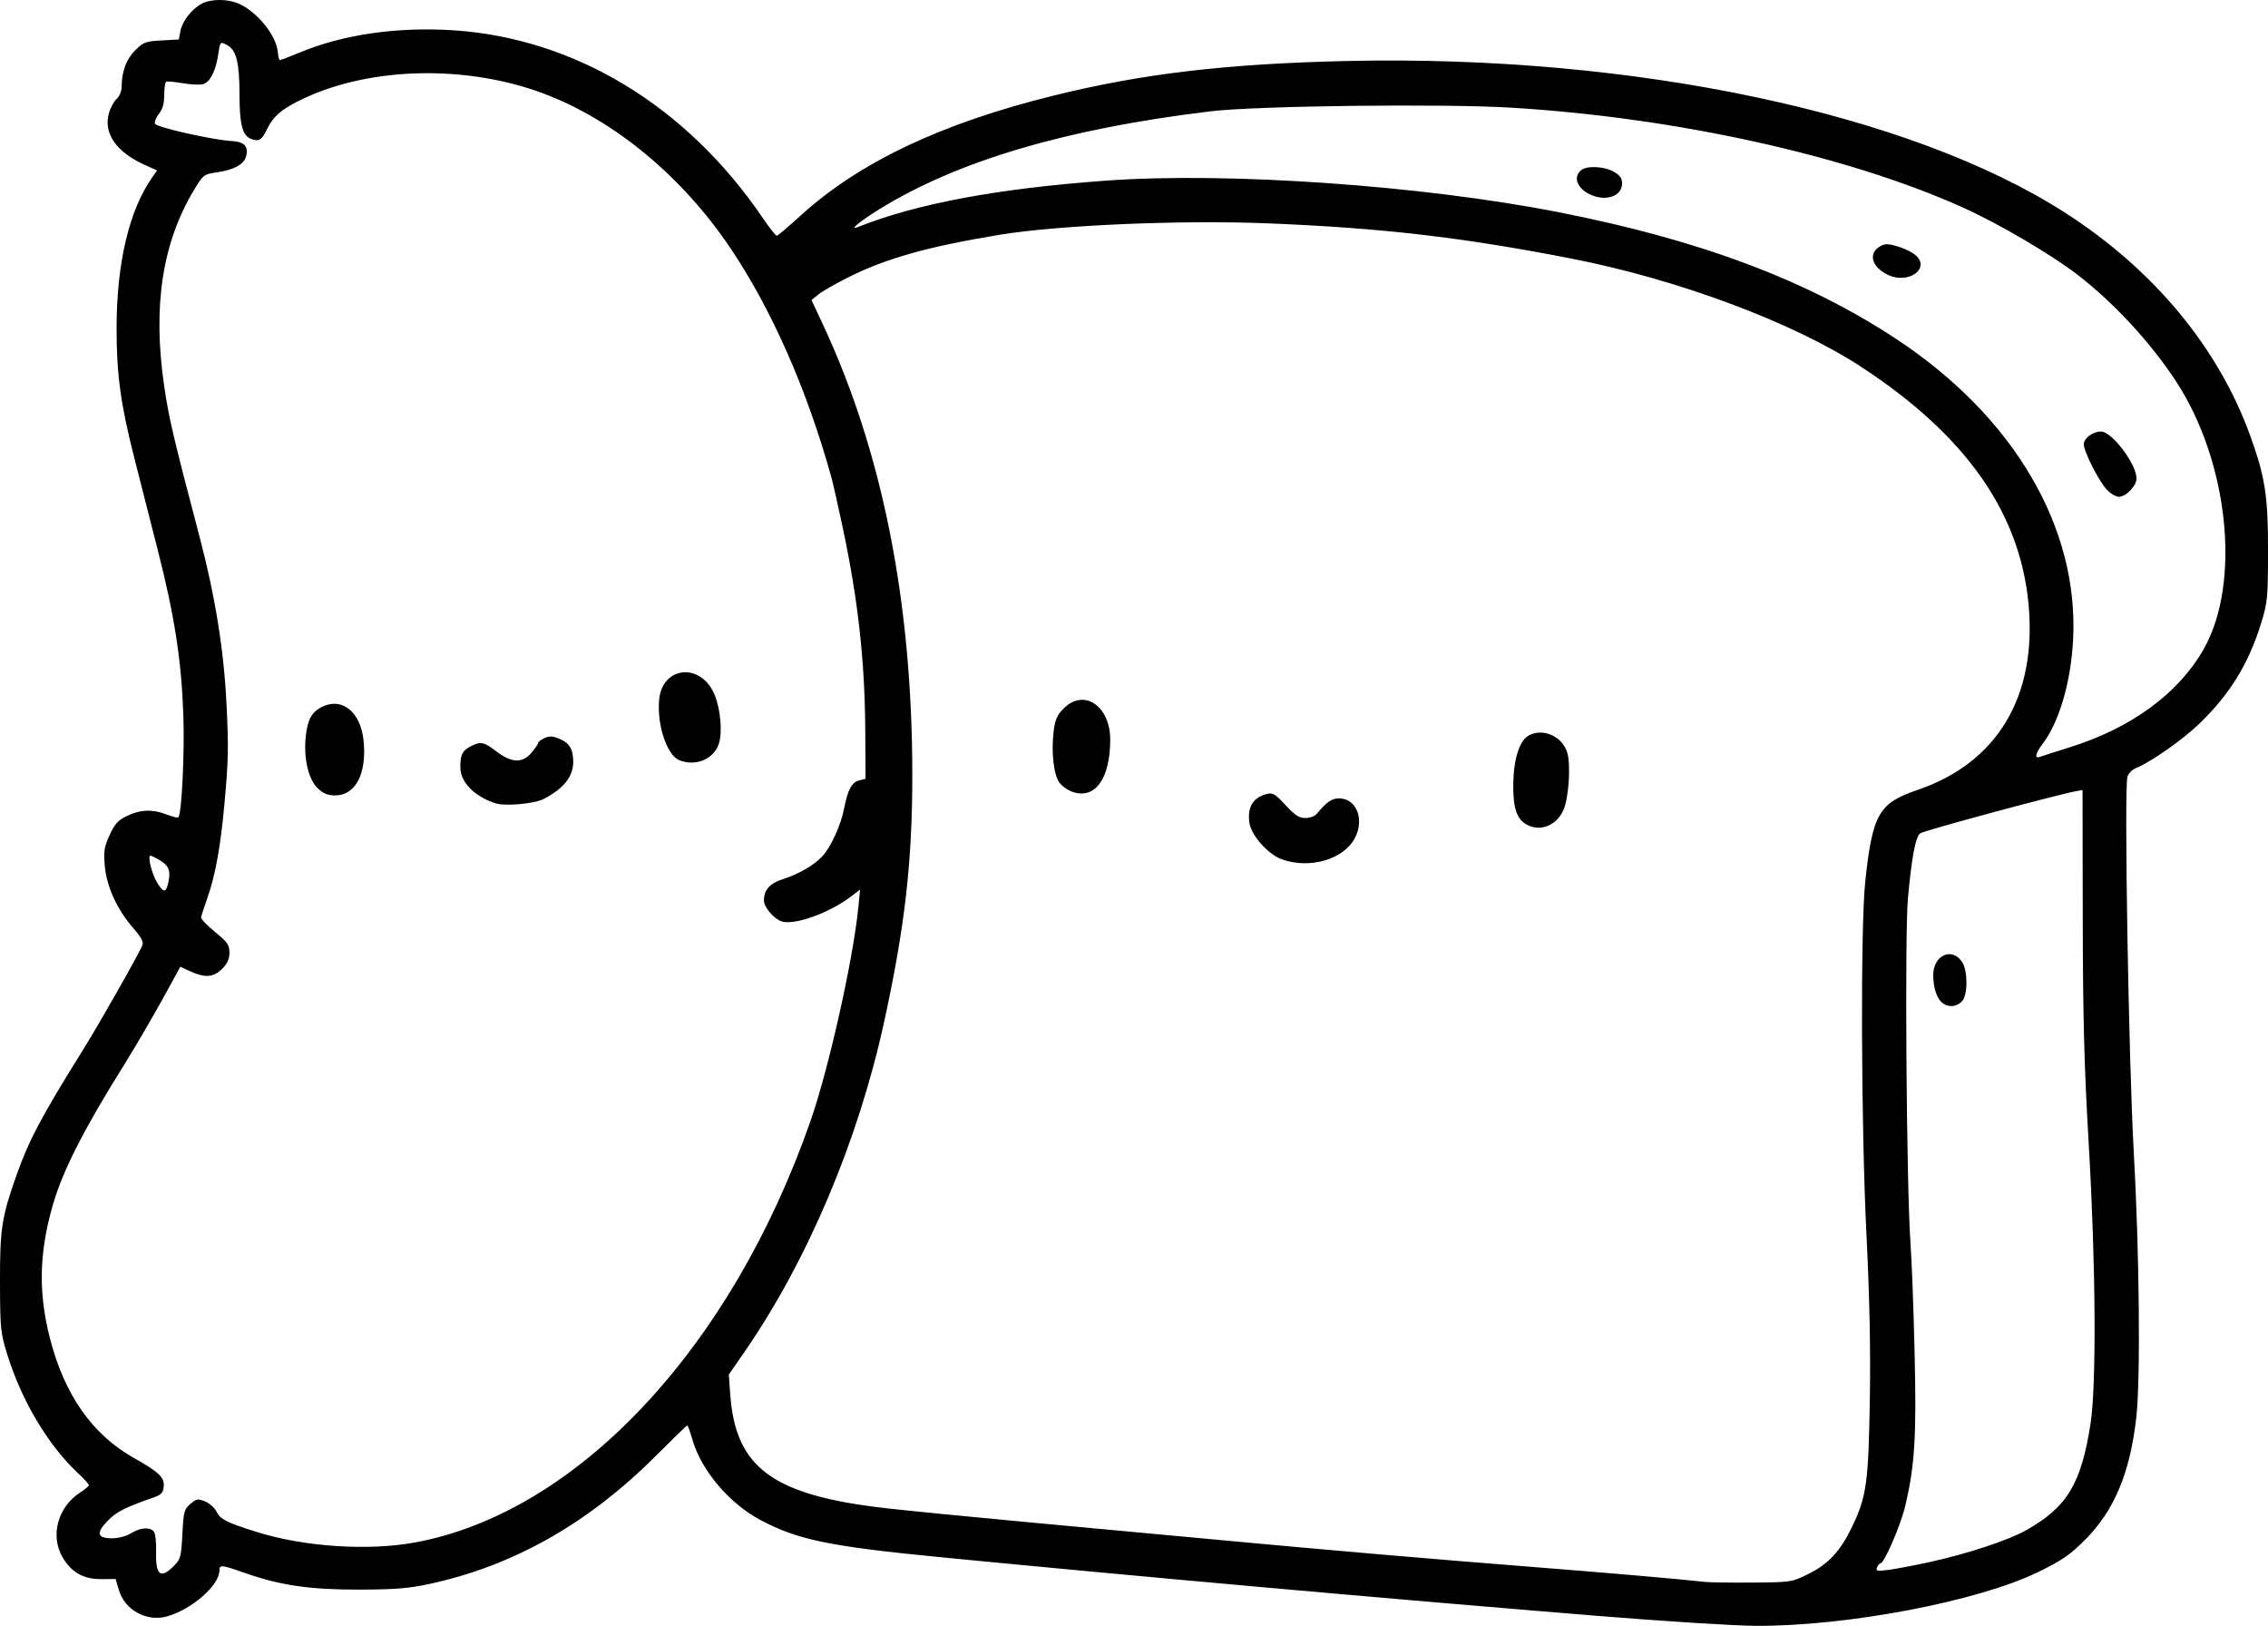 <?xml version="1.0" encoding="UTF-8" standalone="no"?>
<!-- Created with Inkscape (http://www.inkscape.org/) -->

<svg
   width="239.147mm"
   height="171.404mm"
   viewBox="0 0 239.147 171.404"
   version="1.1"
   id="svg1"
   xml:space="preserve"
   xmlns="http://www.w3.org/2000/svg"
   xmlns:svg="http://www.w3.org/2000/svg"><defs
     id="defs1"><clipPath
       clipPathUnits="userSpaceOnUse"
       id="clipPath17"><path
         id="path18"
         style="fill:#ff0000;fill-opacity:1;fill-rule:nonzero;stroke:none;stroke-width:0.265"
         d="M -25.235,37.243 V 270.912 H 238.3 V 37.243 Z M 163.009,61.136 c 1.006,0.01 2.012,0.129 3.007,0.274 0.095,0.012 0.188,0.03 0.283,0.043 1.4,-0.11 2.802,-0.196 4.205,-0.251 1.046,-0.04 2.092,-0.049 3.139,-0.056 1.056,-0.034 2.105,0.112 3.154,0.211 0.839,0.079 1.683,0.092 2.525,0.109 1.194,0.018 2.388,0.022 3.582,0.026 1.478,0.005 2.575,0.376 3.373,0.907 5.815,-0.016 6.055,6.055 -0.154,6.517 -1.171,0.087 -2.342,0.197 -3.518,0.166 -1.766,-0.009 -3.532,-0.019 -5.297,-0.057 -1.643,-0.04 -3.288,-0.093 -4.925,-0.254 -1.294,-0.131 -2.587,-0.268 -3.882,-0.393 -0.127,-0.018 -0.252,-0.04 -0.379,-0.058 -0.296,0.032 -0.607,0.05 -0.937,0.05 h -1.526 -2.65 c -0.333,0 -0.649,-0.018 -0.948,-0.051 -1.016,0.085 -2.03,0.193 -3.048,0.244 -1.672,0.062 -3.343,0.18 -5.016,0.169 -6.446,-0.044 -6.446,-6.545 0,-6.512 1.593,0.008 3.184,-0.105 4.776,-0.164 0.123,-0.007 0.246,-0.019 0.369,-0.03 0.355,-0.159 0.753,-0.289 1.2,-0.379 0.723,-0.302 1.567,-0.523 2.667,-0.512 z" /></clipPath><clipPath
       clipPathUnits="userSpaceOnUse"
       id="clipPath40"><path
         id="path41"
         style="fill:#ff0000;fill-opacity:1;fill-rule:nonzero;stroke:none;stroke-width:0.265"
         d="M -19.272,65.912 V 212.423 H 205.012 V 65.912 Z m 87.23,18.253 c 0.602,-0.005 1.296,0.076 2.08,0.261 2.779,0.656 5.139,2.407 7.503,3.93 2.163,1.483 1.106,0.742 3.171,2.22 5.243,3.75 1.45,9.049 -3.79,5.295 C 75.012,94.502 75.981,95.183 74.013,93.828 72.975,93.159 72.225,92.667 71.188,92.029 70.534,91.628 69.788,91.188 69.117,90.871 64.016,88.465 63.743,84.201 67.958,84.164 Z M 189.154,131.841 c 4.41,-0.007 5.151,4.973 -0.256,6.576 -0.157,0.046 -0.313,0.093 -0.47,0.139 -1.216,0.359 -2.451,0.637 -3.695,0.878 -1.86,0.329 -3.71,0.713 -5.572,1.029 -1.86,0.321 -3.742,0.494 -5.593,0.871 -2.626,0.488 -5.265,0.862 -7.932,1.051 -2.235,0.193 -4.466,0.449 -6.706,0.579 -6.435,0.375 -6.426,-6 0,-6.512 2.05,-0.163 4.096,-0.378 6.145,-0.555 2.456,-0.17 4.885,-0.517 7.303,-0.966 1.871,-0.399 3.78,-0.549 5.66,-0.884 1.858,-0.316 3.703,-0.697 5.559,-1.026 0.998,-0.204 1.994,-0.411 2.97,-0.706 0.16,-0.047 0.319,-0.095 0.479,-0.142 0.773,-0.229 1.477,-0.332 2.107,-0.333 z M -5.753,148.162 c 0.856,-0.025 1.855,0.171 2.957,0.667 1.863,0.838 3.39,2.214 4.902,3.556 4.821,4.279 0.463,9.164 -4.335,4.859 -1.076,-0.965 -2.14,-2 -3.479,-2.591 -4.792,-2.115 -3.755,-6.383 -0.045,-6.492 z m 81.81,13.64 c 1.098,0.023 2.406,0.557 3.718,1.808 0.829,0.79 1.644,1.596 2.453,2.409 1.493,1.5 1.985,2.996 1.83,4.176 1.492,0.035 3.032,1.431 3.386,4.364 l 0.054,0.449 c 0.774,6.4 -5.725,7.172 -6.466,0.768 -0.011,-0.099 -0.023,-0.198 -0.035,-0.297 -0.138,-1.196 -0.026,-2.2 0.251,-3.001 -1.083,-0.041 -2.359,-0.582 -3.636,-1.866 -0.805,-0.809 -1.616,-1.612 -2.442,-2.398 -3.356,-3.194 -1.92,-6.472 0.886,-6.413 z m -60.033,6.896 c 1.003,0.036 2.189,0.489 3.432,1.515 1.409,1.163 2.99,2.109 4.528,3.091 1.61,1.01 3.261,1.95 4.938,2.844 5.688,3.033 2.616,8.785 -3.068,5.744 -1.824,-0.976 -3.623,-1.997 -5.374,-3.1 -1.732,-1.107 -3.504,-2.183 -5.091,-3.494 -3.728,-3.078 -2.372,-6.708 0.636,-6.599 z" /></clipPath><clipPath
       clipPathUnits="userSpaceOnUse"
       id="clipPath86"><path
         id="path87"
         style="fill:#ff0000;fill-opacity:1;fill-rule:nonzero;stroke:none;stroke-width:0.265"
         d="M 114.73,75.258 V 249.265 H 351.201 V 75.258 Z m 48.224,8.32 c 6.446,-0.039 6.304,5.165 0,6.512 -0.813,0.174 -1.54,0.717 -2.247,1.133 -0.809,0.545 -0.407,0.264 -1.204,0.843 -1.746,1.27 -3.327,1.503 -4.475,1.131 -0.209,0.2 -0.416,0.403 -0.625,0.602 -0.488,0.499 -0.985,0.989 -1.466,1.495 -4.438,4.675 -9.168,0.167 -4.714,-4.492 0.561,-0.587 1.135,-1.161 1.708,-1.736 1.328,-1.253 2.695,-2.489 4.459,-3.087 0.954,-0.323 1.804,-0.459 2.536,-0.448 0.193,0.003 0.375,0.019 0.552,0.041 1.698,-0.993 3.451,-1.981 5.476,-1.994 z m 85.156,17.536 c 2.694,-0.072 4.702,3.817 1.27,6.929 -0.14,0.127 -0.28,0.254 -0.42,0.38 -4.775,4.331 -7.552,0.339 -4.067,-5.084 0.008,-0.012 0.016,-0.025 0.024,-0.037 0.98,-1.525 2.139,-2.16 3.194,-2.188 z m -25.824,41.776 c 0.757,-0.01 1.699,0.425 2.663,1.473 0.339,0.369 0.639,0.768 0.937,1.169 1.382,1.854 1.101,3.478 0.138,4.149 0.556,0.584 1.07,1.368 1.458,2.462 0.389,1.096 0.564,2.248 0.718,3.398 0.15,0.331 0.287,0.691 0.407,1.088 0.449,1.49 0.6,3.048 0.77,4.589 0.709,6.407 -5.769,7.121 -6.472,0.713 -0.093,-0.849 -0.174,-1.704 -0.328,-2.545 -0.35,-0.65 -0.623,-1.447 -0.75,-2.438 -0.108,-0.844 -0.202,-1.7 -0.442,-2.519 -0.846,-2.883 -0.04,-4.875 1.273,-5.586 -0.161,-0.17 -0.319,-0.36 -0.474,-0.572 -0.161,-0.22 -0.332,-0.432 -0.492,-0.652 -1.847,-2.531 -1.074,-4.707 0.593,-4.729 z m -94.298,13.526 c 1.86,-0.056 3.519,2.228 2.719,5.971 -0.477,2.233 -0.591,4.528 -0.743,6.801 -0.118,2.091 -0.064,1.068 -0.163,3.069 -0.319,6.438 -6.823,6.116 -6.503,-0.322 0.103,-2.069 0.046,-1.009 0.17,-3.182 0.195,-2.897 0.319,-5.85 1.143,-8.651 0.739,-2.512 2.105,-3.647 3.378,-3.685 z m 212.175,26.376 c 0.044,-0.001 0.089,-7.9e-4 0.133,0.001 0.977,0.041 2.03,0.848 2.532,2.63 0.649,2.302 0.721,4.744 0.899,7.12 0.039,0.481 0.079,0.963 0.118,1.444 0.371,4.543 -4.219,4.918 -4.589,0.375 -0.04,-0.492 -0.08,-0.983 -0.12,-1.475 -0.09,-1.209 -0.132,-1.839 -0.245,-3.045 -0.08,-0.843 -0.111,-1.808 -0.323,-2.642 -0.028,-0.109 -0.071,-0.214 -0.107,-0.321 -0.829,-2.487 0.332,-4.046 1.703,-4.087 z m -212.358,14.284 c 1.291,-0.098 2.87,0.694 4.157,2.74 1.04,1.654 2.071,3.314 3.161,4.935 1.357,1.934 2.829,3.797 4.611,5.361 1.88,1.728 3.803,3.409 5.743,5.068 1.665,1.399 3.371,2.741 5.199,3.924 1.575,1.03 3.138,2.1 4.839,2.915 1.603,0.79 3.197,1.599 4.826,2.336 1.668,0.817 3.338,1.641 5.077,2.299 1.421,0.533 2.858,1.026 4.291,1.528 1.108,0.365 2.225,0.705 3.37,0.929 1.213,0.286 2.441,0.51 3.672,0.704 1.154,0.145 2.303,0.323 3.471,0.216 1.092,-0.032 2.187,-0.06 3.272,-0.197 0.94,-0.137 1.873,-0.315 2.81,-0.47 1.113,-0.249 2.225,-0.498 3.349,-0.697 1.094,-0.191 2.163,-0.493 3.257,-0.687 1.175,-0.197 2.342,-0.44 3.508,-0.683 1.504,-0.359 3.001,-0.744 4.508,-1.092 1.062,-0.277 2.093,-0.643 3.085,-1.116 0.924,-0.417 1.834,-0.864 2.768,-1.257 0.853,-0.327 1.673,-0.731 2.489,-1.141 0.669,-0.347 1.349,-0.669 1.956,-1.122 0.662,-0.474 1.351,-0.917 2.067,-1.306 0.492,-0.315 0.975,-0.647 1.478,-0.938 0.549,-0.417 1.086,-0.851 1.651,-1.248 0.421,-0.309 0.788,-0.739 1.208,-1.067 0.446,-0.424 0.917,-0.819 1.34,-1.267 0.311,-0.401 0.667,-0.769 0.869,-1.238 0.368,-0.792 0.76,-1.581 1.318,-2.259 0.47,-0.713 0.936,-1.428 1.356,-2.173 0.547,-0.896 1.095,-1.794 1.499,-2.766 0.237,-0.529 0.469,-1.062 0.682,-1.601 -0.067,-0.346 -0.115,-0.716 -0.138,-1.114 -0.041,-0.69 -0.077,-1.38 -0.155,-2.067 -0.386,-3.403 1.247,-5.225 2.977,-5.226 1.494,-5.3e-4 3.044,1.381 3.444,4.251 0.794,0.943 1.163,2.545 0.57,4.689 -0.357,1.29 -0.892,2.515 -1.439,3.733 -0.514,1.221 -1.193,2.359 -1.879,3.488 -0.459,0.808 -0.966,1.585 -1.475,2.362 -0.365,0.424 -0.616,0.887 -0.84,1.393 -0.389,0.935 -1.026,1.719 -1.639,2.512 -0.584,0.745 -1.317,1.345 -1.998,1.996 -0.613,0.544 -1.202,1.108 -1.853,1.607 -0.519,0.371 -1.027,0.756 -1.526,1.154 -0.63,0.428 -1.276,0.832 -1.915,1.247 -0.604,0.352 -1.217,0.688 -1.778,1.108 -0.867,0.644 -1.826,1.136 -2.782,1.632 -1.017,0.521 -2.053,1.004 -3.116,1.425 -0.824,0.364 -1.637,0.755 -2.459,1.127 -1.312,0.624 -2.683,1.092 -4.082,1.472 -1.563,0.364 -3.117,0.761 -4.678,1.135 -1.307,0.279 -2.618,0.546 -3.936,0.77 -1.069,0.212 -2.124,0.482 -3.196,0.676 -1.032,0.181 -2.051,0.412 -3.073,0.641 -1.092,0.194 -2.185,0.395 -3.282,0.558 -1.335,0.182 -2.683,0.223 -4.027,0.263 -1.502,0.113 -2.991,-0.077 -4.478,-0.264 -1.454,-0.214 -2.897,-0.494 -4.329,-0.822 -1.333,-0.269 -2.635,-0.663 -3.927,-1.084 -1.52,-0.529 -3.041,-1.054 -4.549,-1.619 -1.937,-0.729 -3.798,-1.64 -5.655,-2.548 -1.634,-0.738 -3.231,-1.551 -4.839,-2.342 -1.94,-0.928 -3.73,-2.131 -5.527,-3.306 -2.044,-1.325 -3.959,-2.823 -5.823,-4.387 -2.014,-1.722 -4.01,-3.466 -5.961,-5.259 -2.127,-1.878 -3.898,-4.099 -5.529,-6.408 -1.158,-1.711 -2.249,-3.468 -3.349,-5.217 -2.145,-3.411 -0.796,-6.043 1.355,-6.206 z m 67.154,37.629 c 1.447,0.002 3.124,1.216 4.025,3.888 0.122,0.362 0.049,0.139 0.212,0.673 1.888,6.163 -4.339,8.07 -6.226,1.907 -0.191,-0.625 -0.09,-0.292 -0.304,-1.001 -1.046,-3.472 0.432,-5.47 2.292,-5.467 z" /></clipPath><clipPath
       clipPathUnits="userSpaceOnUse"
       id="clipPath97"><path
         id="path98"
         style="fill:#ff0000;fill-opacity:1;fill-rule:nonzero;stroke:none;stroke-width:0.265"
         d="M 223.024,80.593 V 256.792 H 467.432 V 80.593 Z m 92.787,36.018 c 3.081,0.09 3.337,3.561 -0.491,4.68 -1.185,0.347 -2.309,0.873 -3.442,1.358 -4.191,1.791 -6.001,-2.443 -1.81,-4.234 1.394,-0.596 2.78,-1.24 4.253,-1.619 0.552,-0.142 1.05,-0.198 1.49,-0.186 z m -38.889,2.667 c 2.56,-0.056 3.303,2.983 0.024,4.705 -2.837,1.49 -5.649,3.031 -8.466,4.558 -3.159,1.707 -6.299,3.447 -9.386,5.28 -3.919,2.327 -6.271,-1.634 -2.35,-3.959 3.14,-1.862 6.33,-3.635 9.542,-5.369 2.862,-1.551 5.717,-3.117 8.601,-4.628 0.757,-0.397 1.444,-0.574 2.035,-0.587 z m -26.273,28.036 c 1.146,2.5e-4 2.347,1.139 2.467,3.415 0.204,3.867 0.89,7.694 1.55,11.504 1.057,5.644 2.037,11.302 2.753,17.001 0.451,3.595 0.565,4.985 0.916,8.557 0.443,4.818 0.606,9.654 0.748,14.487 0.134,4.556 -4.469,4.691 -4.602,0.135 -0.138,-4.728 -0.296,-9.459 -0.728,-14.171 -0.344,-3.501 -0.455,-4.868 -0.897,-8.39 -0.707,-5.643 -1.681,-11.245 -2.727,-16.834 -0.703,-4.068 -1.436,-8.157 -1.617,-12.289 -0.1,-2.277 0.991,-3.415 2.137,-3.415 z" /></clipPath><clipPath
       clipPathUnits="userSpaceOnUse"
       id="clipPath124"><path
         id="path125"
         style="fill:#ff0000;fill-opacity:1;fill-rule:nonzero;stroke:none;stroke-width:0.265"
         d="M 213.922,2.521 V 209.677 H 482.056 V 2.521 Z M 472.522,59.981 c 1.145,-1.6e-4 2.26,1.139 2.209,3.417 -0.04,1.768 -0.296,3.518 -0.633,5.251 -0.32,1.662 -0.908,3.246 -1.474,4.834 -0.395,1.048 -0.733,2.114 -1.154,3.152 -0.257,0.578 -0.137,0.308 -0.361,0.812 -1.85,4.166 -6.059,2.296 -4.208,-1.869 0.207,-0.465 0.106,-0.241 0.301,-0.673 0.397,-0.978 0.709,-1.985 1.085,-2.971 0.491,-1.373 1.011,-2.739 1.292,-4.176 0.288,-1.438 0.498,-2.893 0.546,-4.36 0.074,-2.278 1.25,-3.417 2.396,-3.417 z m -117.567,85.493 c 1.803,0.042 2.699,2.303 0.556,4.644 -0.463,0.506 -0.893,1.042 -1.329,1.571 -2.898,3.518 -6.452,0.591 -3.554,-2.927 0.53,-0.643 1.052,-1.296 1.627,-1.9 0.884,-0.929 1.771,-1.343 2.522,-1.385 0.06,-0.003 0.119,-0.004 0.177,-0.003 z m -27.825,5.114 c 3.772,0.059 3.987,4.112 -0.257,4.616 -1.218,0.144 -2.43,0.319 -3.633,0.558 -4.471,0.887 -4.963,-3.609 -0.508,-4.576 1.187,-0.258 2.392,-0.41 3.597,-0.554 0.283,-0.034 0.551,-0.047 0.802,-0.043 z m 20.193,1.172 c 1.747,0.053 2.68,2.012 0.705,4.318 -0.836,0.976 -1.747,1.879 -2.686,2.754 1.272,0.771 1.307,2.851 -1.05,4.402 -0.077,0.051 -0.153,0.101 -0.23,0.152 -2.33,1.534 -4.183,0.681 -4.395,-0.782 -2.217,0.087 -3.192,-2.529 -0.424,-4.625 0.308,-0.233 0.616,-0.466 0.924,-0.7 1.467,-1.241 2.887,-2.537 4.178,-3.964 0.956,-1.056 1.963,-1.52 2.807,-1.554 0.058,-0.002 0.115,-0.003 0.172,-0.001 z m -93.763,10.44 c 0.195,-0.001 0.399,0.007 0.611,0.027 0.446,0.041 0.894,0.063 1.342,0.088 4.551,0.247 4.3,4.847 -0.251,4.598 -0.517,-0.028 -1.033,-0.055 -1.548,-0.104 -4.325,-0.41 -4.113,-4.58 -0.153,-4.609 z m 73.568,2.269 c 0.065,-7.9e-4 0.129,-7.9e-4 0.192,5.3e-4 3.772,0.083 3.961,4.135 -0.285,4.614 -1.182,0.133 -2.367,0.287 -3.559,0.272 -4.558,-0.056 -4.558,-4.655 0,-4.604 1.019,0.011 2.032,-0.129 3.042,-0.243 0.212,-0.024 0.416,-0.037 0.61,-0.039 z" /></clipPath><clipPath
       clipPathUnits="userSpaceOnUse"
       id="clipPath168"><path
         id="path169"
         style="fill:#ff0000;fill-opacity:1;fill-rule:nonzero;stroke:none;stroke-width:0.265"
         d="M 258.04,-57.932 V 172.869 H 527 V -57.932 Z m 75.455,79.927 c 2.912,-0.026 3.731,2.387 2.018,3.759 0.262,0.746 0.579,1.475 0.88,2.206 0.643,1.559 1.257,3.129 1.898,4.689 0.464,1.148 0.985,2.272 1.505,3.396 0.513,1.122 1.109,2.204 1.678,3.299 0.495,0.93 1.017,1.845 1.539,2.759 0.495,0.912 0.973,1.833 1.415,2.772 0.3,0.727 0.607,1.453 0.848,2.202 0.111,0.355 0.177,0.72 0.24,1.086 0.777,4.491 -3.849,5.264 -4.541,0.759 -0.024,-0.155 -0.048,-0.31 -0.09,-0.461 -0.167,-0.558 -0.421,-1.086 -0.625,-1.63 -0.386,-0.828 -0.813,-1.636 -1.244,-2.441 -0.553,-0.967 -1.104,-1.935 -1.626,-2.919 -0.603,-1.158 -1.232,-2.303 -1.774,-3.492 -0.548,-1.185 -1.097,-2.371 -1.586,-3.581 -0.639,-1.559 -1.254,-3.128 -1.895,-4.686 -0.345,-0.84 -0.711,-1.684 -1.005,-2.548 -0.294,0.109 -0.591,0.208 -0.883,0.319 -0.531,0.256 -1.07,0.503 -1.57,0.815 -3.864,2.418 -6.361,-1.325 -2.554,-3.831 0.67,-0.441 1.4,-0.781 2.12,-1.13 0.741,-0.324 1.499,-0.614 2.278,-0.834 0.718,-0.18 1.44,-0.338 2.174,-0.444 0.282,-0.041 0.549,-0.062 0.8,-0.064 z m -29.694,9.546 c 2.579,0.06 3.228,3.111 -0.132,4.668 -0.155,0.072 -0.251,0.094 -0.384,0.188 -0.488,0.35 -0.967,0.712 -1.47,1.043 -0.618,0.367 -1.229,0.751 -1.88,1.058 -4.124,1.942 -5.807,-2.034 -1.813,-4.232 0.453,-0.249 0.896,-0.519 1.341,-0.784 0.365,-0.278 0.748,-0.532 1.114,-0.808 0.353,-0.27 0.755,-0.456 1.156,-0.641 0.775,-0.36 1.473,-0.505 2.069,-0.491 z m 43.338,23.494 c 1.187,0.041 1.915,0.601 2.215,1.311 2.182,0.301 2.675,3.038 -0.392,4.642 -0.575,0.301 -1.154,0.596 -1.725,0.904 -2.524,1.363 -4.357,0.294 -4.375,-1.231 -0.035,-0.017 -0.088,-0.02 -0.122,-0.039 -3.698,0.83 -5.138,-2.5 -1.278,-4.301 1.006,-0.469 2.102,-0.662 3.183,-0.868 0.686,-0.147 0.355,-0.068 0.996,-0.235 0.551,-0.143 1.052,-0.199 1.497,-0.183 z m 9.572,19.505 c 2.958,-0.019 3.665,2.782 1.219,4.118 0.109,0.261 0.209,0.539 0.288,0.85 0.36,1.404 0.788,2.798 1.197,4.19 0.36,1.245 0.773,2.471 1.206,3.692 0.116,0.07 0.234,0.145 0.353,0.226 2.076,1.426 3.339,3.655 4.602,5.769 0.866,1.47 1.664,2.977 2.455,4.488 0.95,1.815 0.647,3.242 -0.164,3.901 1.493,1.786 3.002,3.57 4.284,5.512 0.283,0.429 0.481,0.835 0.612,1.218 0.006,0.009 0.014,0.017 0.02,0.026 0.486,0.731 0.804,1.546 1.146,2.348 0.235,0.573 0.425,1.162 0.617,1.75 0.145,0.446 0.194,0.839 0.227,1.22 2.349,0.447 2.595,3.389 -0.781,4.601 -1.084,0.389 -2.182,0.791 -3.34,0.877 -3.163,0.234 0.214,-1.542 1.073,-3.023 -0.616,-0.397 -1.187,-1.117 -1.556,-2.246 -0.151,-0.461 -0.296,-0.924 -0.476,-1.375 -0.237,-0.557 -0.438,-1.129 -0.769,-1.64 -0.576,-0.894 -1.243,-1.722 -1.944,-2.521 -0.989,-1.222 -1.999,-2.428 -3.013,-3.63 -0.813,-1.045 -1.556,-2.141 -2.225,-3.282 -1.346,-1.659 -2.643,-3.356 -3.871,-5.108 -1.221,-1.743 -1.045,-3.243 -0.249,-3.973 -0.959,-2.481 -1.887,-4.975 -2.627,-7.532 -0.471,-1.603 -0.986,-3.203 -1.337,-4.837 -0.022,-0.101 -0.037,-0.196 -0.053,-0.293 -1.11,0.31 -2.223,0.626 -3.278,1.095 -4.166,1.85 -5.98,-2.382 -1.814,-4.232 1.313,-0.583 2.697,-0.975 4.076,-1.362 0.982,-0.253 1.971,-0.474 2.961,-0.69 0.418,-0.091 0.804,-0.134 1.159,-0.136 z" /></clipPath></defs><g
     id="layer1"
     transform="translate(-445.098,-7.387)"><path
       style="fill:#000000"
       d="m 613.625,177.747 c -22.305,-1.817 -48.048,-4.115 -69.321,-6.189 -11.759,-1.146 -15.09,-1.833 -19.014,-3.919 -3.295,-1.751 -6.238,-5.223 -7.174,-8.462 -0.242,-0.837 -0.487,-1.521 -0.546,-1.521 -0.058,0 -1.508,1.405 -3.222,3.123 -7.187,7.202 -15.075,11.675 -23.98,13.597 -2.162,0.467 -3.587,0.582 -7.315,0.595 -5.212,0.017 -8.392,-0.44 -12.084,-1.738 -2.543,-0.894 -2.733,-0.913 -2.733,-0.276 0,1.546 -2.866,4.067 -5.49,4.829 -2.148,0.624 -4.485,-0.641 -5.113,-2.77 l -0.344,-1.164 -1.504,0.014 c -1.872,0.018 -3.151,-0.702 -4.088,-2.3 -1.327,-2.265 -0.509,-5.301 1.839,-6.822 0.514,-0.333 0.937,-0.689 0.939,-0.79 0.002,-0.101 -0.545,-0.696 -1.215,-1.323 -3.109,-2.906 -5.928,-7.663 -7.417,-12.516 -0.689,-2.244 -0.732,-2.678 -0.744,-7.541 -0.014,-5.639 0.173,-6.856 1.733,-11.277 1.303,-3.691 2.654,-6.239 7,-13.197 1.725,-2.761 5.963,-10.228 6.284,-11.069 0.134,-0.353 -0.134,-0.85 -0.979,-1.816 -1.689,-1.931 -2.81,-4.387 -2.992,-6.558 -0.129,-1.539 -0.058,-1.986 0.514,-3.236 0.545,-1.19 0.875,-1.553 1.839,-2.019 1.402,-0.679 2.728,-0.723 4.188,-0.139 0.591,0.236 1.141,0.364 1.222,0.283 0.351,-0.351 0.662,-6.76 0.523,-10.767 -0.2,-5.77 -0.929,-10.466 -2.703,-17.421 -0.804,-3.152 -1.93,-7.574 -2.502,-9.827 -1.409,-5.551 -1.837,-8.707 -1.836,-13.532 0.002,-6.859 1.324,-12.456 3.759,-15.912 l 0.516,-0.733 -1.154,-0.511 c -3.108,-1.375 -4.516,-3.336 -3.938,-5.483 0.156,-0.581 0.523,-1.272 0.815,-1.536 0.309,-0.28 0.533,-0.822 0.537,-1.299 0.013,-1.619 0.486,-2.89 1.426,-3.83 0.864,-0.864 1.088,-0.948 2.772,-1.043 l 1.832,-0.104 0.167,-0.89 c 0.196,-1.046 1.224,-2.353 2.281,-2.899 0.947,-0.49 2.647,-0.497 3.797,-0.016 1.995,0.834 4.075,3.407 4.2,5.197 0.03,0.43 0.127,0.781 0.217,0.782 0.089,2.9e-4 1.042,-0.364 2.117,-0.81 4.562,-1.892 10.274,-2.716 16.165,-2.332 12.81,0.835 24.586,7.969 32.602,19.748 0.717,1.054 1.39,1.915 1.495,1.915 0.106,0 1.219,-0.938 2.475,-2.085 6.18,-5.645 14.847,-9.76 26.741,-12.698 9.402,-2.322 18.3,-3.365 31.089,-3.645 30.092,-0.658 59.21,5.504 75.53,15.985 9.376,6.021 16.199,14.247 19.561,23.58 1.555,4.318 1.864,6.33 1.856,12.068 -0.007,4.985 -0.049,5.426 -0.721,7.617 -1.323,4.31 -3.314,7.538 -6.583,10.675 -1.713,1.643 -4.988,3.942 -6.525,4.578 -0.509,0.211 -0.902,0.6 -1,0.99 -0.352,1.401 0.133,29.917 0.671,39.507 0.594,10.587 0.724,23.907 0.274,27.95 -0.656,5.882 -2.32,9.868 -5.412,12.959 -1.598,1.598 -2.411,2.157 -4.923,3.386 -6.347,3.106 -20.241,5.748 -29.864,5.679 -2.256,-0.016 -9.697,-0.485 -16.536,-1.042 z m 22.155,-4.427 c 2.112,-1.041 3.369,-2.394 4.602,-4.957 1.527,-3.172 1.736,-4.661 1.877,-13.323 0.088,-5.425 -0.018,-10.703 -0.352,-17.462 -0.572,-11.594 -0.641,-32.545 -0.122,-37.337 0.761,-7.029 1.421,-8.182 5.475,-9.561 8.465,-2.879 12.659,-9.904 11.73,-19.649 -0.92,-9.652 -6.65,-17.772 -17.605,-24.947 -7.15,-4.682 -19.297,-9.227 -30.539,-11.426 -11.566,-2.262 -20.127,-3.253 -32.27,-3.733 -9.004,-0.357 -21.934,0.201 -28.055,1.21 -7.582,1.25 -11.959,2.479 -15.978,4.487 -1.326,0.663 -2.741,1.473 -3.144,1.801 l -0.734,0.596 1.199,2.566 c 6.285,13.451 9.43,29.303 9.431,47.543 3.3e-4,9.119 -0.783,15.964 -2.977,26.019 -2.731,12.517 -8.073,25.138 -14.702,34.739 l -1.669,2.417 0.149,2.081 c 0.556,7.761 4.49,10.642 16.386,12.001 2.474,0.283 9.677,0.99 16.007,1.573 6.33,0.582 15.319,1.415 19.976,1.851 10.681,0.999 21.734,1.949 32.411,2.786 7.601,0.595 15.651,1.294 17.992,1.562 0.509,0.058 2.775,0.09 5.034,0.071 4.08,-0.035 4.12,-0.041 5.876,-0.906 z M 580.287,97.994 c -1.418,-0.497 -3.209,-2.473 -3.43,-3.785 -0.282,-1.669 0.339,-2.743 1.797,-3.109 0.659,-0.165 0.89,-0.031 1.999,1.169 0.998,1.08 1.424,1.356 2.087,1.356 0.458,0 0.987,-0.184 1.175,-0.409 1.146,-1.374 1.687,-1.723 2.564,-1.65 1.714,0.143 2.475,2.255 1.495,4.15 -1.17,2.263 -4.725,3.316 -7.686,2.278 z m 25.908,-3.613 c -1.145,-0.556 -1.569,-1.758 -1.532,-4.348 0.037,-2.642 0.663,-4.591 1.644,-5.116 1.483,-0.794 3.473,0.068 4.027,1.744 0.426,1.289 0.181,4.962 -0.412,6.198 -0.744,1.549 -2.333,2.198 -3.726,1.522 z m -47.984,-3.502 c -0.491,-0.163 -1.122,-0.606 -1.402,-0.984 -0.61,-0.823 -0.88,-3.236 -0.607,-5.421 0.156,-1.247 0.357,-1.701 1.066,-2.41 2.124,-2.124 4.896,-0.257 4.896,3.298 0,4.105 -1.577,6.307 -3.952,5.518 z m -94.795,81.608 c 0.728,-0.728 0.786,-0.94 0.912,-3.358 0.125,-2.387 0.188,-2.626 0.841,-3.188 0.643,-0.553 0.782,-0.577 1.556,-0.263 0.467,0.189 1.01,0.675 1.206,1.079 0.388,0.798 1.094,1.156 4.215,2.132 5.023,1.572 11.744,2.021 16.693,1.114 17.095,-3.133 33.333,-20.42 41.712,-44.408 1.931,-5.527 4.512,-17.05 5.057,-22.576 l 0.183,-1.85 -0.969,0.739 c -2.31,1.762 -6.071,3.089 -7.364,2.598 -0.814,-0.31 -1.808,-1.504 -1.808,-2.173 0,-1.121 0.6,-1.81 1.957,-2.247 1.722,-0.555 3.273,-1.446 4.18,-2.402 0.916,-0.965 1.988,-3.315 2.326,-5.096 0.364,-1.921 0.813,-2.748 1.591,-2.934 l 0.661,-0.158 -0.029,-5.013 c -0.043,-7.408 -0.747,-13.785 -2.365,-21.417 -0.494,-2.328 -1.029,-4.71 -1.19,-5.292 -2.55,-9.219 -6.297,-17.74 -10.649,-24.209 -5.089,-7.566 -12.222,-13.482 -19.637,-16.286 -8.074,-3.053 -18.114,-2.879 -25.258,0.437 -2.347,1.09 -3.291,1.868 -3.972,3.274 -0.571,1.18 -0.866,1.358 -1.711,1.033 -0.896,-0.344 -1.202,-1.547 -1.202,-4.726 0,-3.292 -0.335,-4.635 -1.283,-5.143 -0.761,-0.407 -0.755,-0.413 -0.959,0.971 -0.258,1.753 -0.878,2.953 -1.621,3.139 -0.343,0.086 -1.311,0.038 -2.151,-0.108 -0.84,-0.146 -1.616,-0.21 -1.725,-0.144 -0.109,0.066 -0.198,0.693 -0.198,1.392 0,0.89 -0.166,1.483 -0.554,1.977 -0.305,0.388 -0.495,0.861 -0.421,1.052 0.142,0.371 6.096,1.712 8.093,1.822 1.328,0.073 1.782,0.553 1.517,1.606 -0.215,0.856 -1.275,1.436 -3.11,1.7 -1.337,0.192 -1.409,0.248 -2.342,1.786 -3.388,5.585 -4.423,12.332 -3.184,20.769 0.498,3.39 0.93,5.226 3.798,16.14 1.583,6.024 2.498,11.746 2.77,17.33 0.232,4.762 0.208,5.869 -0.233,10.716 -0.387,4.26 -0.944,7.347 -1.729,9.589 -0.37,1.056 -0.694,2.052 -0.72,2.211 -0.026,0.16 0.638,0.851 1.474,1.536 1.328,1.087 1.521,1.364 1.521,2.177 0,0.677 -0.211,1.143 -0.773,1.705 -0.909,0.909 -1.787,0.981 -3.342,0.274 l -1.073,-0.487 -1.022,1.882 c -1.455,2.68 -3.584,6.36 -4.84,8.364 -4.294,6.857 -6.521,11.227 -7.566,14.842 -1.464,5.064 -1.554,9.277 -0.301,14.13 1.532,5.936 4.473,10.117 8.843,12.568 2.635,1.478 3.237,2.053 3.144,3.003 -0.068,0.686 -0.248,0.874 -1.139,1.184 -2.939,1.025 -3.841,1.484 -4.759,2.424 -1.267,1.298 -1.131,1.856 0.451,1.855 0.665,-5.8e-4 1.491,-0.219 1.999,-0.529 1,-0.61 1.984,-0.682 2.403,-0.177 0.16,0.193 0.269,1.117 0.241,2.052 -0.075,2.548 0.445,2.992 1.856,1.582 z M 497.339,92.073 c -2.254,-0.743 -3.702,-2.232 -3.702,-3.808 0,-1.312 0.212,-1.742 1.077,-2.189 1.076,-0.556 1.386,-0.495 2.741,0.539 1.598,1.219 2.738,1.254 3.699,0.112 0.377,-0.448 0.685,-0.905 0.685,-1.016 0,-0.111 0.302,-0.34 0.672,-0.508 0.527,-0.24 0.865,-0.226 1.566,0.067 1.076,0.449 1.467,1.104 1.464,2.452 -0.003,1.547 -1.023,2.82 -3.127,3.9 -0.993,0.509 -4.069,0.783 -5.075,0.451 z m -18.726,-1.568 c -0.99,-0.925 -1.517,-3.174 -1.279,-5.454 0.199,-1.9 0.688,-2.717 1.944,-3.241 2.002,-0.836 3.824,0.718 4.142,3.535 0.4,3.538 -0.796,5.901 -2.989,5.901 -0.758,0 -1.233,-0.193 -1.818,-0.74 z m 38.11,-2.972 c -1.302,-0.523 -2.374,-3.751 -2.121,-6.385 0.346,-3.597 4.482,-3.926 5.866,-0.467 0.617,1.542 0.816,3.937 0.426,5.12 -0.536,1.626 -2.455,2.422 -4.172,1.731 z m 131.959,84.509 c 3.884,-0.854 8.191,-2.279 10.054,-3.327 4.315,-2.427 5.809,-4.889 6.791,-11.193 0.639,-4.105 0.561,-16.753 -0.183,-29.501 -0.482,-8.257 -0.615,-13.274 -0.632,-23.899 l -0.022,-13.448 -0.661,0.119 c -1.98,0.357 -15.736,4.068 -16.421,4.431 -0.507,0.268 -0.922,2.41 -1.33,6.867 -0.347,3.793 -0.154,30.327 0.265,36.248 0.139,1.965 0.338,7.263 0.442,11.774 0.201,8.682 0.022,11.655 -0.959,15.92 -0.474,2.06 -2.238,6.173 -2.648,6.173 -0.107,0 -0.268,0.194 -0.359,0.432 -0.145,0.378 0.006,0.409 1.228,0.252 0.767,-0.099 2.763,-0.481 4.437,-0.848 z m 1.253,-58.903 c -0.602,-0.457 -0.989,-1.61 -0.989,-2.948 0,-2.103 1.985,-3.004 3.047,-1.383 0.607,0.927 0.608,3.455 10e-4,4.126 -0.549,0.607 -1.416,0.693 -2.06,0.205 z M 462.778,100.703 c 0.366,-1.368 0.189,-1.993 -0.724,-2.558 -0.49,-0.303 -0.98,-0.551 -1.088,-0.551 -0.334,0 0.142,1.937 0.7,2.844 0.623,1.013 0.895,1.078 1.112,0.265 z M 663.246,86.201 c 6.555,-2.037 11.543,-5.678 14.218,-10.38 3.989,-7.012 2.626,-19.871 -3.008,-28.374 -2.689,-4.059 -6.524,-8.192 -10.296,-11.095 -2.793,-2.151 -8.324,-5.395 -12.078,-7.084 -12.188,-5.486 -30.243,-9.478 -47.63,-10.53 -7.21,-0.436 -26.862,-0.198 -31.7,0.384 -15.199,1.829 -26.676,5.22 -34.926,10.319 -2.085,1.288 -3.274,2.278 -2.254,1.874 6.257,-2.475 14.733,-4.056 26.194,-4.887 12.764,-0.925 33.221,0.501 47.625,3.32 14.947,2.926 26.305,7.193 35.719,13.418 12.395,8.197 19.249,19.923 18.577,31.78 -0.254,4.477 -1.477,8.598 -3.236,10.905 -0.743,0.974 -0.853,1.557 -0.251,1.326 0.223,-0.086 1.594,-0.525 3.047,-0.976 z m 3.997,-27.196 c -0.843,-0.907 -2.421,-4.012 -2.421,-4.764 0,-0.652 0.944,-1.361 1.814,-1.361 1.145,0 3.743,3.428 3.743,4.94 0,0.793 -1.103,1.939 -1.866,1.939 -0.312,0 -0.883,-0.34 -1.269,-0.755 z M 644.052,36.305 c -1.573,-0.822 -1.947,-2.14 -0.816,-2.881 0.537,-0.352 0.823,-0.37 1.784,-0.111 0.629,0.169 1.472,0.542 1.874,0.828 2,1.424 -0.546,3.364 -2.842,2.165 z m -31.083,-8.326 c -1.516,-0.605 -2.075,-1.886 -1.155,-2.649 0.612,-0.508 2.484,-0.41 3.486,0.181 0.616,0.364 0.839,0.687 0.839,1.217 0,1.281 -1.554,1.895 -3.17,1.25 z"
       id="path170" /></g></svg>
